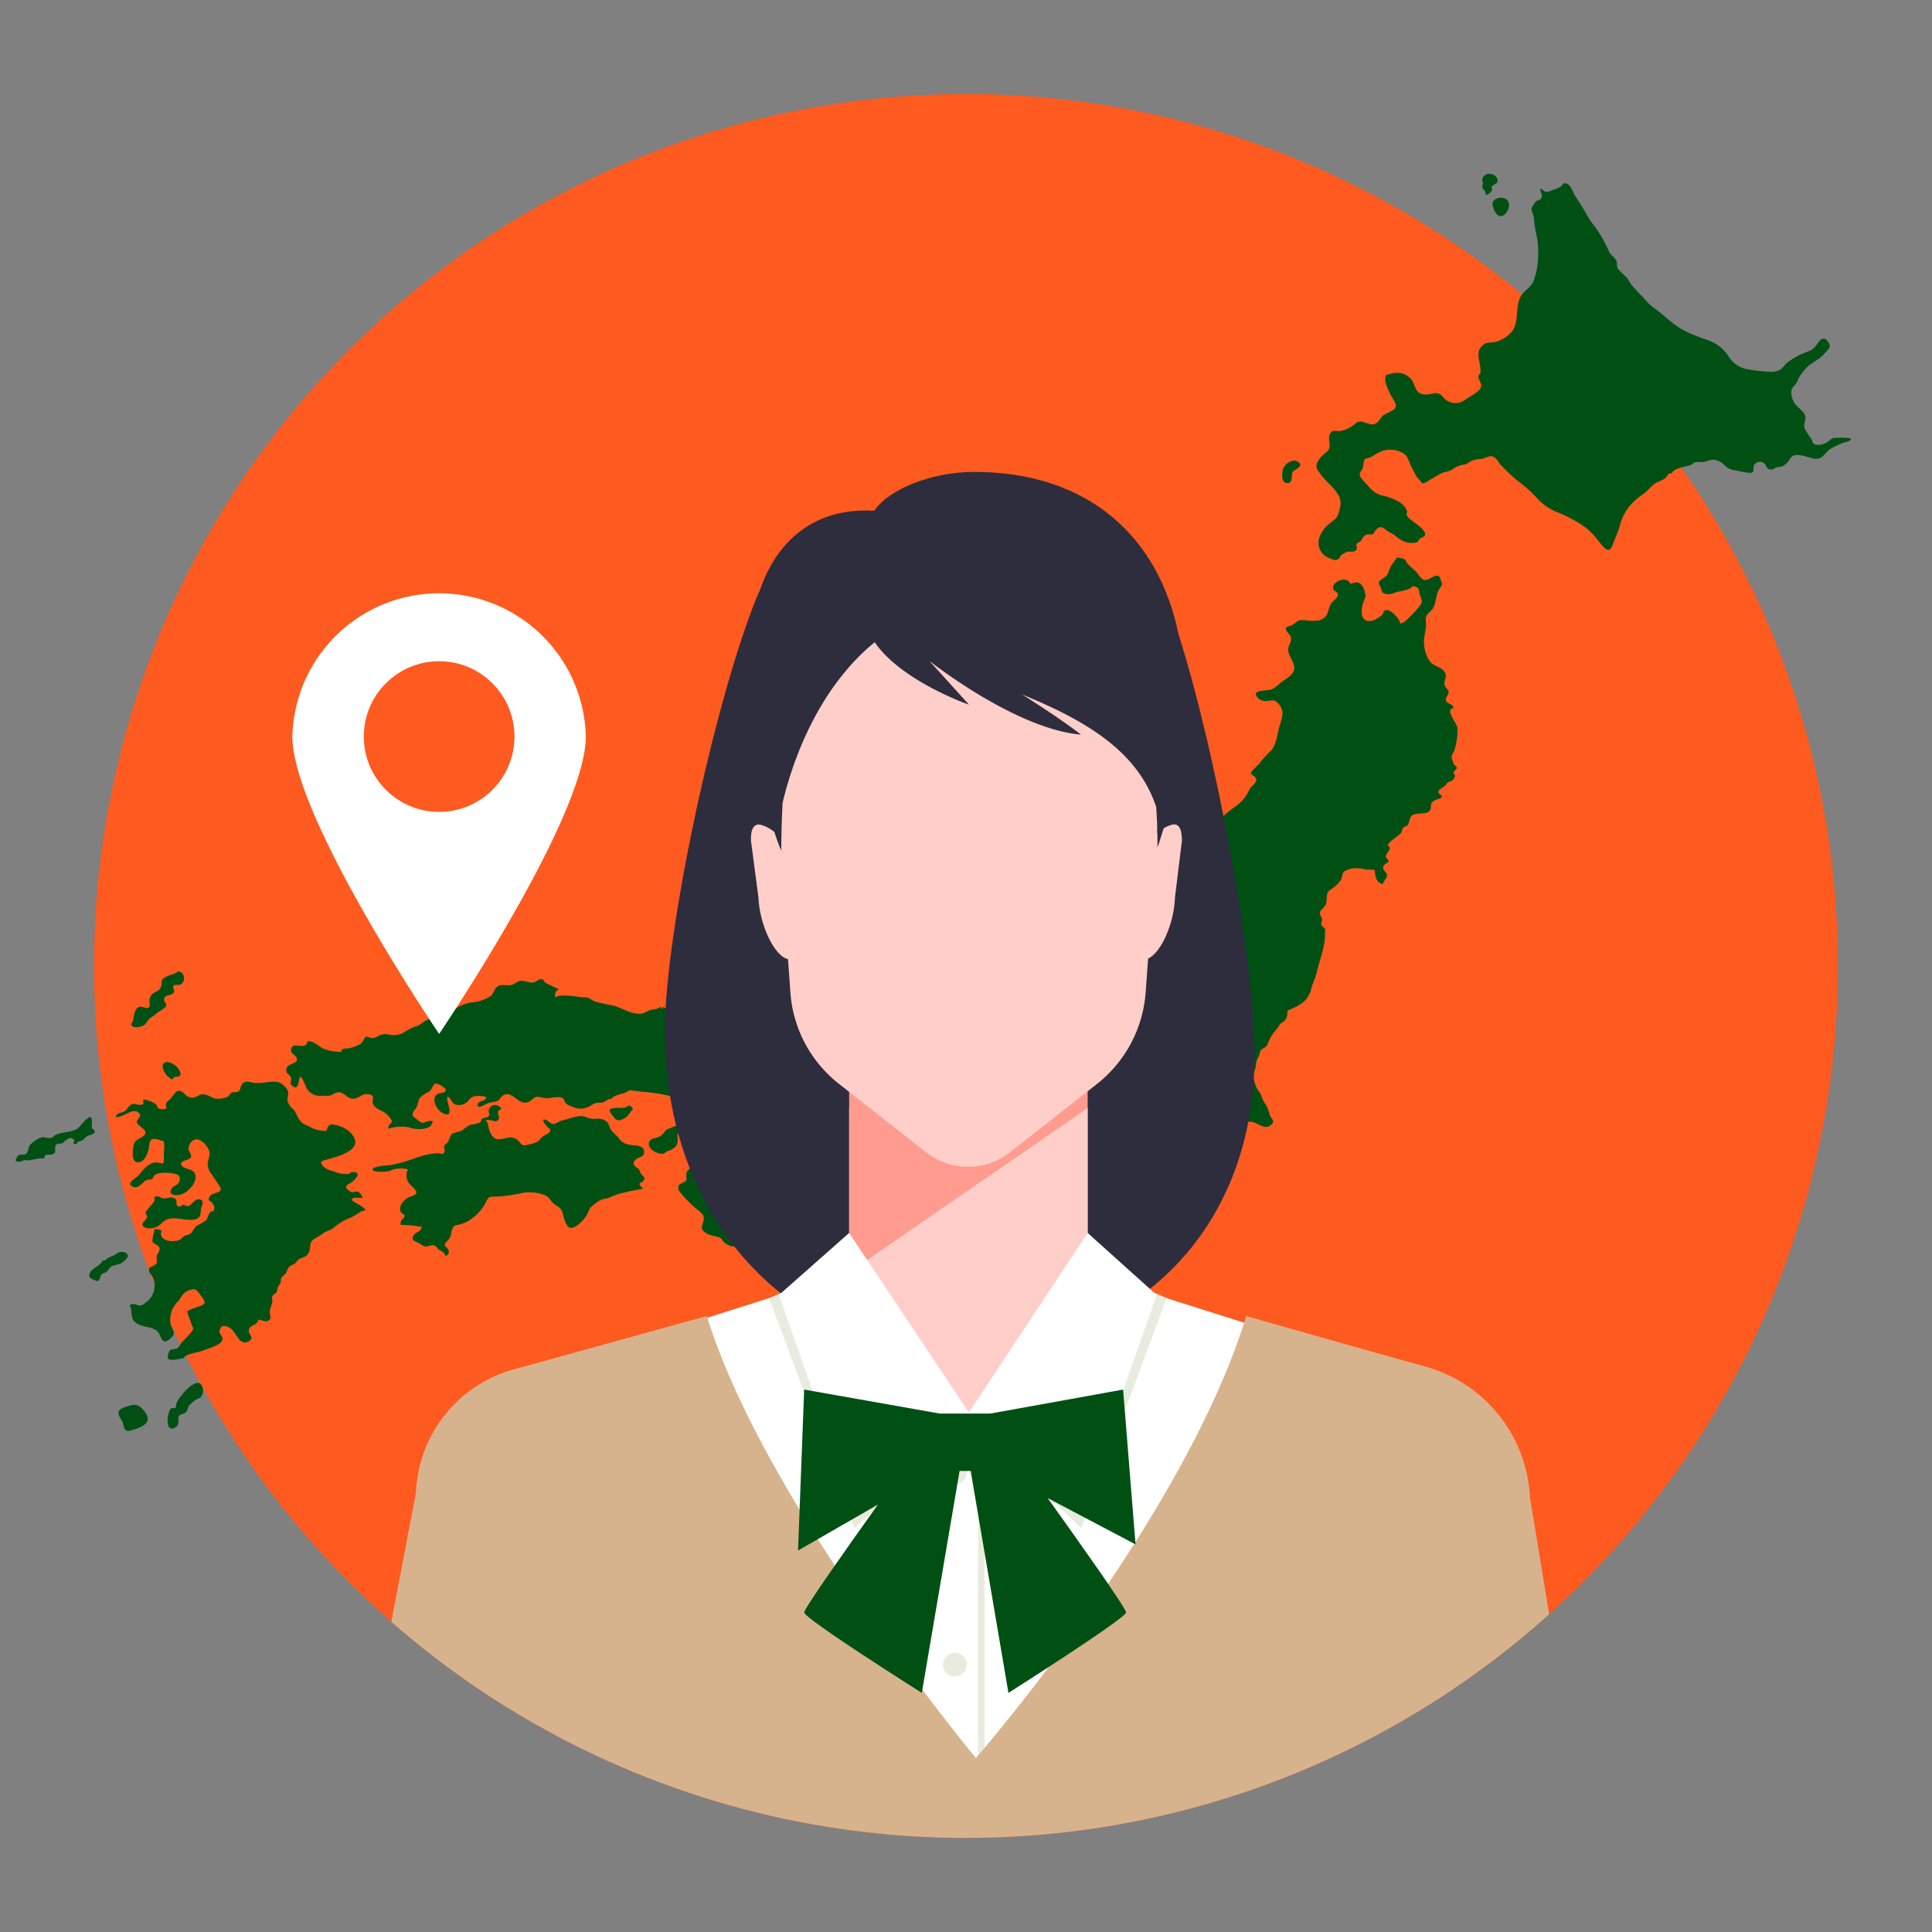 <svg xmlns="http://www.w3.org/2000/svg" xmlns:xlink="http://www.w3.org/1999/xlink" viewBox="0 0 232.87 232.87"><rect x="0" y="0" width="232.87" height="232.87" fill="#808080" stroke="none"/><defs><style>.cls-1{fill:none;}.cls-2{fill:#ff5a1f;}.cls-3{fill:#005014;}.cls-4{fill:#fff;}.cls-5{clip-path:url(#clip-path);}.cls-6{fill:#2d2d3d;}.cls-7{fill:#ffcec8;}.cls-8{fill:#ff9b8f;}.cls-9{fill:#965947;}.cls-10{fill:#e9ebde;}.cls-11{fill:#d7b38d;}</style><clipPath id="clip-path"><circle class="cls-1" cx="116.43" cy="116.43" r="105.1"/></clipPath></defs><g id="レイヤー_1" data-name="レイヤー 1"><circle class="cls-2" cx="116.43" cy="116.43" r="105.1"/><path class="cls-3" d="M157.46,120.41a3.33,3.33,0,0,0,.64-1.46c.22-.57.44-1.14.6-1.72.35-1.58,1.06-3.13,1-4.75,0-.18.09-.34,0-.51s-.38-.31-.45-.56.15-.39.13-.57-.19-.37-.24-.54c-.16-.52.13-.57.48-1s.25-.63.29-1.07c.06-.65.07-.75.68-1.14a4.08,4.08,0,0,0,1-1c.25-.36.1-.8.47-1.08a2.89,2.89,0,0,1,1.7-.35c.35,0,.67.13,1,.17a3.72,3.72,0,0,1,.95.05,3.05,3.05,0,0,0,.16.95c.14.47.36.51.77.78.12-.38.48-.72.54-1.06s-.34-.49-.42-.77c-.13-.47.21-.68.62-.89-.09-.53-.56-.44-.22-1,.16-.26.65-.7.11-1,.22-.62,1.28-1,1.64-1.58.11-.17.07-.37.22-.53s.41-.19.55-.34.21-.88.5-1.13c.55-.47,1.85,0,2.21-.7.18-.36-.06-.66.33-1s1.08-.27,1.09-.68c-1-.61,0-.87.41-1.26.13-.11.13-.23.28-.35s.42-.14.59-.28.48-.62.09-.81c0-.39.44-.38.39-.75,0-.1-.29-.27-.35-.37s-.09-.35-.16-.49c-.29-.59.17-.79.3-1.39a7.59,7.59,0,0,0,.3-2.55c-.06-.46-1.5-2.19-.56-2.27.27-.46-.52-.53-.74-.82s0-.55.19-.93c.26-.6-.5-.67-.44-1.29,0-.41.24-.73.12-1.14-.25-.84-1.39-.83-1.89-1.52a4.2,4.2,0,0,1-.67-2.88c.05-.38.14-.8.2-1.19s-.06-.83,0-1.22.54-.68.78-1c.5-.72.38-1.7.84-2.44.28-.45.42-.44.2-1s-.24-.73-.86-.5c-.31.11-.8.54-1.19.42s-.79-.82-1-1.05a9.54,9.54,0,0,1-1-.93c-.15-.18-.17-.41-.41-.54s-.57-.11-.79-.21c-.24.28-.47.62-.7.92a4.86,4.86,0,0,0-.43,1c-.23.47-.52.5-.9.83s-.21.45,0,.86,0,.62.55.79a1.77,1.77,0,0,0,1.2-.15c.58-.2,1.76-.25,2.11-.77.93.12.68.42.86,1s.44.83,0,1.37a10.73,10.73,0,0,1-1,1.13c-.42.39-.79.94-1.37,1,0-.5-1.25-1.92-1.85-1.57-.19.1-.18.38-.29.51a2.47,2.47,0,0,1-.61.43,1.59,1.59,0,0,1-1.31.29c-.83-.35-.58-1.64-.36-2.24s.33-.66.19-1.1a2.06,2.06,0,0,0-.55-1.1c-.47-.35-.77-.08-1.24,0-.29-1-2.12-.33-2.07.49,0,.48.81.44.56,1-.15.36-.6.56-.8.9-.45.8-.25,1.66-1.39,2a5.18,5.18,0,0,1-1.72,0c-.88-.08-.87.09-1.46.52-.41.3-1.1.16-.81.71s.6.52.56,1.08c0,.41-.38.85-.35,1.26.09,1.12,1.46,2,.24,3.13-.32.28-.76.55-1.11.8a5.25,5.25,0,0,1-1.09.83c-.6.22-2.77,0-1.6,1.11a1.42,1.42,0,0,0,1.22.26c.62-.06.7-.13,1.14.32.89.92.43,1.76.13,2.87-.24.87-.34,2.13-1,2.83A13.33,13.33,0,0,0,151.82,92c-.27.35-1,.87-1.06,1.25.35.34.87.47.59,1-.17.32-.57.56-.75.92a4.93,4.93,0,0,1-1.64,2,18.22,18.22,0,0,0-2,1.64,3.24,3.24,0,0,0-1.05,2.23,3.5,3.5,0,0,1-.28,1.31c-.28.49-.8.88-1.06,1.39-.71,1.39-2,2.48-2.64,3.84a3.86,3.86,0,0,1-1.62,1.49c-1.45.93-3.42,2.39-3.92,3.89a9.56,9.56,0,0,0-.17,1.77,10.07,10.07,0,0,0,0,2.74,12.42,12.42,0,0,0,.19,2.23c.26.79,1,1,1.8,1.4a55.42,55.42,0,0,0,5.19,2.38,6.21,6.21,0,0,0,2.21.43c.84,0,1.66.11,2.54.1a10,10,0,0,0,3-.19,5.88,5.88,0,0,0,1.08-.66c.64-.38,1.45-.61,2.11-.92C155.4,121.64,156.7,121.33,157.46,120.41Z"/><path class="cls-3" d="M126.46,120.09a4.53,4.53,0,0,0-.93,2.28c-.06.31-.25.6-.3.89s.19.69.26,1.06-.1.83,0,1.27a4.51,4.51,0,0,1,.15,1.71,3,3,0,0,0,.87,2.6c.71.62,1.44,1.19,2.1,1.86.48.5,1.61,1.27,1.33,2-.13.34-.61.57-.78.92a2.89,2.89,0,0,0-.21,1c-.07,1,.52,3.16,2.11,3,.57-.08.55-.24.78-.66.55-1,2-1,3.07-1a3.39,3.39,0,0,1,1.64.7,2.38,2.38,0,0,1,.63.81c.07.17.27,1,.43,1.11.53.27.5-.3.77-.6.42-.42.65-.17.38-.74s-1.16-1.32-.33-1.92a6.62,6.62,0,0,1,.95-.57,1.07,1.07,0,0,1,.5-.25c.19-.06.44.15.71.05.74-.25,1.16-1.34,2.15-1.39a1.31,1.31,0,0,1,1.08,1.82c-.43.68-1.63.84-2.42,1.08a6,6,0,0,0-1.25.55c-.55.45-.19.48-.09,1a3.45,3.45,0,0,1-.41,1.71c-.21.57-.87,1.2-.86,1.82.08,1.3,1,.84,1.72.16.1-.13.08-.29.3-.4s.43,0,.57-.08c.41-.17.57-.55,1-.72a7,7,0,0,1,2.53-.12c.86,0,1-.35,1.17-.94a11.32,11.32,0,0,1,1-1.74c.28-.56.31-.91.79-1.32s1.28-.91,1.89-1.34c.39-.33.46-.57,1.1-.48.81.1,1.59,1.1,2.41.3.45-.43,0-.58-.21-1.07a5.43,5.43,0,0,0-.47-1.29A3.4,3.4,0,0,1,152,132c-.11-.36-.46-.64-.58-1a6.09,6.09,0,0,1-.39-1.26c0-.41.31-.85.35-1.27a2.1,2.1,0,0,1,.32-1.11c.12-.22.12-.49.24-.72s.42-.28.65-.49.18-.37.33-.63a5.35,5.35,0,0,1,1-1.53c.18-.18.2-.34.35-.53s.41-.27.59-.45a1.57,1.57,0,0,0-.56-2.37c-1.33-.77-1.31.56-2,1-1.2.73-1.46-.94-1.81-1.42-.12-.17-.37-.32-.47-.51s0-.38,0-.61a1.76,1.76,0,0,0-.64-1c-.43-.36-.92-.33-1.43-.56s-.82-.69-1.4-.87a4.11,4.11,0,0,0-3,.53,7.74,7.74,0,0,1-2.62.84c-.95.15-1.71.17-2.3-.54a9.58,9.58,0,0,0-1-1.09,4.2,4.2,0,0,0-2-.69,4.46,4.46,0,0,0-2.86.66,13.74,13.74,0,0,0-3.62,1.79A28.77,28.77,0,0,0,126.46,120.09Z"/><path class="cls-3" d="M104.76,134c.45-.11.55-.45,1.08-.18a2.05,2.05,0,0,1,.47.51c0,.36-.1.13-.33.34s-.7.31-.91.62-.29.4-.28.61c0,.46.45.56.47.92.11.74-1.69.87-.43,1.6s.59-1,1.74-.8c.46.09.63.59,1.13.75a5.2,5.2,0,0,0,.88.14c.5,0,.57-.29,1.11-.07s.89.54.48.92-1,0-1.34,0-.76.1-1.24.09c-.79,0-2.15.73-.84,1.06a2.32,2.32,0,0,0,.94-.11c.19,0,.59.08.78.06s.38-.27.63-.32.75.16,1.12.13a3.38,3.38,0,0,0,.7-.1c.19,0,.35.07.48.05.5-.05.65-.38,1.25-.15s.64,1.3,1.5,1.2c.24,0,.29-.18.54-.2.52,0,1,.34,1.54.38.74.07.86-.12,1.38.34a1.93,1.93,0,0,0,1.09.65,2,2,0,0,0,1.27-.4c.22-.18.18-.38.35-.57s.46-.21.6-.31a2.51,2.51,0,0,0,1.15-2.1,4,4,0,0,0,1.6-.17c1-.16.4-.5.92-1a3.52,3.52,0,0,1,1.42-.38,2.49,2.49,0,0,1,1.37.15c.29.19.24.51.48.69s.47.09.68.35c.39.44.16.69-.22.86s-.69.22-.92.73a3.94,3.94,0,0,1-.59,1c-.17.18-.23.16-.35.4s-.08.43-.19.63c-.27.49-.45.44-.06.95s1.29,1.71,1.91.78c.1-.15.16-.43.29-.55s.42-.15.62-.29.6-.81.93-1,.87-.19,1.25-.5.64-.63.53-1.06-.52-.65-1-.88c-.77-.38-.45-.34.11-.59,1.39-.62-.32-1.19-.35-1.87,0-.48.35-.78.27-1.22s-.65-.76-.31-1.09a10.08,10.08,0,0,1,1.18-.46,9.3,9.3,0,0,0,1.26-.41.94.94,0,0,0,.14-1.67c-.39-.25-1-.32-1.19-.72s0-1.12-.34-1.7a2.47,2.47,0,0,0-1.77-1.06,2.13,2.13,0,0,0,0-1.12c-.23-.37-.76-.49-.83-1,0-.19.12-.37.11-.56s-.26-.24-.31-.52a3.22,3.22,0,0,1,.27-1.13c.16-.42.83-.54.82-1a4.15,4.15,0,0,0-.52-1c-.31-.26-1-.25-1.3-.5a.88.88,0,0,1-.47-1c.09-.48.13-.71.6-.89.22-.09.49-.07.69-.21s.14-.26.31-.5c.68-1,1.81-.45,2.92-.77.78-.23,2.43-.43,2.86-1,.32-.4.35-.68.82-1s.94-.61,1.33-.44.31.61.44.82c.28.43,1.1.77,1.39.25s-.16-1.08,0-1.55a1,1,0,0,0-.16-1.21c-.12-.17-.37-.28-.35-.49.06-.61,1.15-.27,1.37-.78.14-.32,0-.32-.23-.54s-.75-.75,0-.94c.48-.13,1,.17,1.45.19.81,0,.82-.43,1.4-.63.26-.08.49.09.76-.09a1,1,0,0,0,.33-.54c.18-.46.19-.66.67-1a3.08,3.08,0,0,0,.6-.37c.16-.16.16-.43.3-.6s.82-.48.77-.87-.49-.51-.47-1,.27-.58.53-.86a3.28,3.28,0,0,0,.61-1c.18-.45.3-.65.75-.77.7-.19,3-.39,2-1.43-.42-.43-1.17-.57-1.5-1s.09-1.18-.31-1.69c-.28-.35-.8-.63-1.07-1-.62.49-.72,1.59-1.17,2.23s-.9,1.35-1.37,2a7.55,7.55,0,0,1-1.85,1.72,2.21,2.21,0,0,1-1.48.45c-.73,0-1.19-.06-1.69.34-.2.16-.33.47-.52.62s-.52.18-1,.2c-1.08,0-1.1.6-1.56,1.31-.61.92-1.74,1.31-2.5,2.09-.25.25-.32.61-.62.81s-.56.1-.77.23-.25.4-.47.56-.42.11-.65.18c-.41.11-.79.28-1.21.4s-.88.47-1.37.59a9.45,9.45,0,0,1-2-.08c-.62,0-.69.31-1.18.52s-1.27,0-1.84.26a7.58,7.58,0,0,1-1.84.35,3.43,3.43,0,0,1-1.43,0,3.4,3.4,0,0,0-1.47-.15c-.09,0-.23.65-.29.75a1.58,1.58,0,0,1-.71.58,5.92,5.92,0,0,1-1.48.52c-1.5.13-3.43-2.32-2.25-3.28.51-.42,1.25-.91.08-1.21-.35-.09-.94,0-1.06-.29s.21-.71.22-.86c0-.45.11-1.37,1-1.05-.24.47.14.76.72.75s.38-.32.75-.55c.11-.07.42,0,.56-.1s.25-.2.38-.28a2.38,2.38,0,0,1,.89-.33c.17-.49.2-.76.73-.86.38-.07,1.28,0,1-.66s-2.47-.26-3-.15-1.13,0-1.7.11l-1.36.27a3.69,3.69,0,0,0-2.06,1.66c-.36.46-.34.48-.12,1a2,2,0,0,1,0,1.2c0,.47.35.7.37,1.1s-.4.66-.6.9a6.71,6.71,0,0,1-1.64,1.77c-.47.29-1,.49-1.55.76a11.94,11.94,0,0,0-1.23,1c-1,.71-2.21,1.22-3.1,2-.46.4-.9,0-1.48.23s-.15.43-.37.9-.68.54-1.09.71c-.64.26-1.46,1.32-1,1.92.17.21.47.24.55.49s-.11.44-.13.64c0,.36.18.73.12,1.1a1.24,1.24,0,0,1-.42.83c-.35-.28-.41-1-1-.72s-.37.69-1,.73-.82-.07-1.35.28a4.49,4.49,0,0,1-1.4.51c-.29.09-.27.2-.6.21a2.14,2.14,0,0,1-.94-.31c-.19-.13-.1-.25-.33-.38a2.54,2.54,0,0,0-.81-.16,1.94,1.94,0,0,0-1.34.87c-.25.68.38,1.58.92,2.07,1.35,1.26,3.7,1.63,5.37,2.49a33.38,33.38,0,0,0,3.33,1.67,11,11,0,0,0,2.09.39,2.22,2.22,0,0,1,1.11.45A1.92,1.92,0,0,0,104.76,134Z"/><path class="cls-3" d="M81,132.16c.81.38.6,1.16,1.38,1.43.33.12.7-.11.9.24s-.2,1-.37,1.15a21.54,21.54,0,0,1-2.37,1.09c-.48.2-.44.52-.89.83s-.91.22-1.24.51c-.67.68.37,1.57,1.26,1.65.47.05.39-.12.75-.3a2.33,2.33,0,0,0,1-.55c.63-.74-.22-1.44.74-2.05.25-.16.62-.23.84-.39s.1-.25.22-.36.45-.2.77-.35c.13-.06.26-.25.45-.32.36-.13.87,0,1.25-.05.54-.14.48-.24.41-.66.84.05,1.68.89,1.52,1.55a2.65,2.65,0,0,1-.36,1.09c-.1.11-.4.17-.53.31s-.12.39-.44.56-.52,0-.69.13-.16.38-.41.51a5.69,5.69,0,0,1-1.34.29c-.4.06-1,.07-.95.57,0,.35.69.74.71,1.19s-.68.6-.86,1.13c-.09.27,0,.53,0,.77-.11.39-.18.23-.47.43s-.45.12-.51.49a.75.75,0,0,0,.2.64A13.88,13.88,0,0,0,84.31,146c.47.41.6.62.48,1.16s-.36.83,0,1.24a2.83,2.83,0,0,0,1.41.61c.7.17.64.18,1,.63.21.25.89.68,1.25.58,0,0,.41-.4.5-.45s.41-.28.6-.39a2,2,0,0,0,.85-.85A13.23,13.23,0,0,1,92,147.18c.13-.14.1-.29.29-.4s.39,0,.56,0c.33-.15.49-.48.8-.63.62-.32,1.35-.21,1.81-.72a1.2,1.2,0,0,0,.26-.87c0-.36.15-.36.37-.61a1,1,0,0,0,.35-.8c0-.25,0-.27.14-.46s.4-.12.48-.39c.52.29.46.82,1.22.87.53,0,.35-.14.62-.28a1.41,1.41,0,0,1,.6-.18l.7-.11a2.36,2.36,0,0,0,.71-.15c.26-.09.22-.26.59-.14s.28.38.41.5a1.73,1.73,0,0,0,1.35.39c.4,0,.29.1.6-.12a1.76,1.76,0,0,0,.37-.49c.22-.4.45-.7.17-1.1s-.7-.5-1-.79a6.22,6.22,0,0,0-.92-.85c-.4-.23-.89-.18-1.17-.6a7.11,7.11,0,0,1-.53-1,1.29,1.29,0,0,1,0-1c.18-.27.75-.5,1-.69s.54-.55.9-.84.38-.65.66-.86.72-.14,1-.3.45-.5.66-.82a6.78,6.78,0,0,1-1.56-1.17c-.3-.38-.29-1.41-1-1.43a.58.58,0,0,1-1,.22c-.12-.2.11-.39.09-.58s-.34-.32-.21-.61.8-.44,1-.78a1.57,1.57,0,0,0,0-1.13,4.6,4.6,0,0,0-.71-1c-.3-.39-.18-.64-.32-1s-.66-.78-1.08-.54-.17.73-.7,1a4.13,4.13,0,0,1-.63.13c-.39.11-.27.19-.56.35-.57.31-.84,0-1.43,0s-.67.5-1.09.68-.79.16-1.2.29c-.81.27-.67.06-1.4-.35-.48-.27-.8-.27-1.21-.66s-.65-.51-.54-1,.6-.71.59-1a1.68,1.68,0,0,1,.06-.24c-.31-.08-1.32-.42-1.59-.18s.45.66-.23.86c-.94.29-2-1.06-1.12-1.53.4-.23,1-.23,1.23-.65s0-.7-.34-1-.48-.47-1.07-.29l-1.43.41a4.37,4.37,0,0,1-1,.16c-.3,0-.58.14-.83.13a2,2,0,0,1-.72-.3,4.77,4.77,0,0,0-1.27-.44,10.6,10.6,0,0,0-2-.2,13.75,13.75,0,0,1-1.88-.51c-.14.48-.32.57-.69.91a4,4,0,0,0-1,1.8,3.23,3.23,0,0,1-.56,1.13c-.32.45-.36,1.2-.78,1.56s-1.45.4-1.76,1.11a4.69,4.69,0,0,0-.2,2.69c.21.93,1.44.81,2.35,1A20.41,20.41,0,0,1,81,132.16Z"/><path class="cls-3" d="M17.19,169.86c-.69-.79-1.27-.53-2.18-.23-1.18.38-.67,1-.25,1.76.12.23.13.64.22.77.25.41.5.36,1,.2a5.28,5.28,0,0,0,1.24-.5C18.19,171.3,17.8,170.5,17.19,169.86Z"/><path class="cls-3" d="M24.34,167.07c-.61-1.41-3,1.55-3.08,2.12s0,.53-.62.54c-.51.41-.8,3.06.45,2.34.72-.41.22-1,.51-1.43.11-.18.61-.22.77-.39.33-.29.19-.48.4-.79a3.53,3.53,0,0,1,1.37-1A1.18,1.18,0,0,0,24.34,167.07Z"/><path class="cls-3" d="M17.67,156.92c-.3.2-.35.39-.85.44-.24,0-.61-.23-.81-.17-.64.12-.29.19-.21.57a5.61,5.61,0,0,0,.14,1.05c.17.71,1,.93,1.64,1.12a3,3,0,0,1,1.28.43c.61.44.53,1.86,1.53,1.1s.41-1.05.19-1.81a3,3,0,0,1,.88-2.79c.28-.31.44-.72.75-1a1.88,1.88,0,0,1,1.24-.46c.38.11.73.76.92,1,.36.5.48.74-.2,1-.39.14-.76.26-1.08.39-.54.23-.59.2-.38.79.14.38.28.73.41,1.11s.28.38,0,.78a5.42,5.42,0,0,1-.55.65c-.19.21-.44.44-.64.65s-.31.55-.5.71-.78.09-1,.33a2.49,2.49,0,0,0-.23.88c.19.45,1.53.07,2,0,0-.34.69-.46,1-.56.48-.16.95-.2,1.42-.4s2.35-.69,2.2-1.43c-.08-.43-.49-.5-.32-1.05s.63-.52,1.21-.2,1,1.69,1.77,1.77c.31,0,.79-.25.82-.55s-.34-.51-.31-.89.22-.48.55-.66.47-.19.62-.67c.48.08.88.35,1.24.1s.15-.59.12-.84c-.06-.55.28-1,.32-1.51,0-.22-.15-.34,0-.58s.36-.3.48-.47.08-.41.16-.58.26-.37.33-.55,0-.41.1-.6.31-.28.47-.47c.32-.37.2-.68.65-1a4,4,0,0,0,.51-.25c.17-.13.25-.33.4-.45.34-.27.84-.29,1.11-.61.63-.73-.05-1.53,1-2a8.46,8.46,0,0,0,1-.66c.44-.27.79-.26,1.19-.62a7,7,0,0,1,2.12-1.23,13.53,13.53,0,0,0,1.17-.72c.2-.11.5,0,.48-.28a5,5,0,0,0-.59-.44c-.2-.17-1-.48-1-.66-.12-.44,1.1-.15,1.32-.29-.25-.3-.27-.66-.78-.73-.16,0-.3.13-.57.07s-.69-.4-.67-.64.63-.46.86-.69,1.05-1.07,0-1.08c-.42,0-.25.14-.61.23a3.58,3.58,0,0,1-1.79-.34,2.27,2.27,0,0,1-1.25-.61c-.45-.53-.16-.61.39-.76,1.31-.37,4.48-1.13,3.2-2.95a3.15,3.15,0,0,0-1.7-1.14c-1-.27-1.23-.27-1.46.61a4.34,4.34,0,0,1-1.79-.36,4.27,4.27,0,0,0-.77-.39,1.37,1.37,0,0,1-.66-.55c-.38-.42-.4-.9-.81-1.31a2.11,2.11,0,0,1-.65-.93c-.12-.46.18-.9,0-1.34a2.46,2.46,0,0,0-.91-.9c-.71-.39-2.07.1-2.92,0-.55,0-1.19-.37-1.6.06s-.12.78-.59,1c-.2.1-.53,0-.74.11s-.24.33-.43.47a3.06,3.06,0,0,1-1.41.26c-.54-.05-.82-.39-1.33-.49-.67-.14-.69.12-1.24.31a1.15,1.15,0,0,1-1.24-.38c-.88-.91-1.16-.07-1.75.6-.16.18-.43.32-.51.56s.12.36,0,.61a1.71,1.71,0,0,1-.84,0c-.27-.14-.15-.33-.38-.54a3.3,3.3,0,0,0-1.49-.57c-.17.41.28.59-.36.63s-.79-.35-1.3.11c-.32.29-.35.55-.75.74s-.9.13-.91.62c.73.17,2-1.18,2.75-.5.47.44-.25.74-.24,1.1s.84.74,1,1.13-.13.55-.58.8-.75.45-.83,1-.31,2.24.81,1.9c.59-.19.84-.95,1-1.45.12-.32.05-.73.21-1.05.28-.55,1-.17,1.64,0a4.54,4.54,0,0,1,0,1.38,4.79,4.79,0,0,1-.05,1.32c-.81-.13-1-.31-1.68.11a3.37,3.37,0,0,0-.95.88,4.2,4.2,0,0,1-.92.87c-.32.25-.71.65-.18.9s.88-.11,1.2-.39.24-.27.48-.38.5,0,.7-.17.15-.34.34-.47a1.68,1.68,0,0,1,.58-.21,4.82,4.82,0,0,1,1.69.06c.68.13.84.38.67.92s-.77.51-1,1,.13.68.73.67a2,2,0,0,0,1.32-.59c.57-.48,1.24-1.4.71-2.16-.3-.43-1.08-.38-1.39-.7-.65-.68.64-.7.93-1s0-.44,0-.62c-.11-.35-.26-.26-.17-.69a1.09,1.09,0,0,1,.78-.94c.78-.21,1.8,1.13,1.74,1.72s-.24.85-.24,1.28a2.13,2.13,0,0,0,.52,1.24l.77,1.15c.35.53.5.75-.17,1s-.92.25-1,.9c.53.37.86.78.58,1.36-.63-.1-.59.79-.9,1.09a9.42,9.42,0,0,1-1.12.66c-.36.28-.45.78-.85,1-.21.12-.48.13-.69.26s-.26.31-.49.41c-.88.42-2.67.13-2.2-1.07a1.38,1.38,0,0,0-.66-.2c-.41.08-.17.14-.24.36a3.51,3.51,0,0,0-.21,1.09c.11.37.79.46.86.85s-.33.71-.35,1,.17.73-.18,1-.86.2-.73.76c.08.31.45.58.52.94A2.44,2.44,0,0,1,17.67,156.92Z"/><path class="cls-3" d="M14,151.16c-.29.19-.69.3-1,.48s-.25.35-.64.27c-.18.63-1.07.83-1.43,1.37s-.15.79.4,1c.86.39.55-.24.91-.68.24-.21.47-.16.64-.33s.32-.49.53-.6c.44-.27,1-.19,1.43-.57s.89-.79.25-1.13A1,1,0,0,0,14,151.16Z"/><path class="cls-3" d="M17.75,146.58c0-.06-.2-.22-.19-.41s.21-.35.31-.49c.28-.38.64-.65.75-1s-.27-.37.21-.47c.32-.07.52.17.79.22.54.1.89-.25,1.4,0s0,.85.52,1c.28.06.3-.19.5-.2s.53.19.73.14.72-.86,1.2-.82c.69.06.42.67.31.94s-.06.9-.19,1.09c-.4.63-1.49.45-2.17.36-1.14-.15-1.66-.2-2.42.47a2,2,0,0,1-1.92.59C16.57,147.55,17.73,147.12,17.75,146.58Z"/><path class="cls-3" d="M4.93,137.11a3.9,3.9,0,0,0-1.28.86c-.31.29-.16.89-.54,1.12s-.74-.16-1.09.43c-.23.41-.2.52.41.5.18,0,.36-.18.54-.19s.46.09.66,0l1-.19c.2-.06.36,0,.56,0s.16-.38.36-.44.72.05,1-.2-.15-.8.36-1.11c.08-.08.37,0,.57-.08a1.62,1.62,0,0,0,.39-.33c.51-.3.68-.47,1.06-.08.15.14-.28.35.05.48s.31-.25.44-.27c.71-.16.55-.24,1-.6.31-.25.9-.17,1-.62,0-.26-.29-.27-.33-.38a2.43,2.43,0,0,1,0-.66c0-1.13-.41-.71-1-.12-.42.43-.58.8-1.14,1s-1.41.27-2.08.48c-.32.09-.4.38-.79.45S5.32,137,4.93,137.11Z"/><path class="cls-3" d="M21.74,129.26A2,2,0,0,0,20.13,128c-1,.13-.32,1.33,0,1.65.11.07.44.4.5.41.4.09.1-.13.37-.23C21.5,129.72,21.83,129.84,21.74,129.26Z"/><path class="cls-3" d="M17.9,121.46c-.4.2-.85-.37-1.3,0s-.46,1.14-.55,1.49-.44.56,0,.8a1.24,1.24,0,0,0,.83,0c.72-.16.67-.42,1-.81s.6-.44.85-.69,1-.61,1.21-.87c.31-.45-.22-.51-.15-1s.77-.35,1.1-.69-.24-.67.07-.91.68.2,1.08-.38a.94.94,0,0,0,0-1c-.46-.56-.68-.2-1.11,0a4.13,4.13,0,0,0-1.09.43c-.51.3-.27.56-.4,1-.26.92-1.19.57-1.4,1.55C17.93,120.69,18.19,121.31,17.9,121.46Z"/><path class="cls-3" d="M47.25,140.4a18.48,18.48,0,0,0,2.85-.83,10.25,10.25,0,0,1,2.59-.58c.56,0,.69.36.92-.26,0-.15-.13-.39-.08-.58s.25-.26.43-.47.28-.82.52-1,1-.25,1.36-.53.5-.46,1-.61a3.09,3.09,0,0,0,1-.24c.16-.12.16-.37.32-.49a2.57,2.57,0,0,1,.58-.14c.55-.44,0-.41.21-1a.76.76,0,0,1,1.08-.38c.85.44.08.37,0,.71s.3.68,0,1-.6,0-1.09,0c-.74,0-.21.11-.13.48a3.91,3.91,0,0,0,.31,1.09c.52,1,1,.78,2,.59a1.4,1.4,0,0,1,1.42.4c.36.41.37.61,1.12.4a3.57,3.57,0,0,0,1.17-.38c.35-.27.39-.51.82-.73s.67-.33.69-.77c-.31-.09-1-.93-.83-1.15.51,0,.75.5,1.12.54s.77-.36,1.16-.43c.72-.12,1.88-.71,2.68-.45a2.87,2.87,0,0,0,1.27.27,1.72,1.72,0,0,1,1.35.3c.34.3.35.72.57,1.05s.65.62.91.95a1.77,1.77,0,0,0,.79.68,4.09,4.09,0,0,0,1.28.22c.55.09,1,.22,1,.78s-.36.52-.75.75-.66.48-.42.9c.11.19.42.29.55.47s.13.36.26.53c.33.45.62.43.2.9-.13.13-.37.13-.39.34s.37.36.37.58a23.69,23.69,0,0,0-2.71.55,9.73,9.73,0,0,0-1.34.5c-.49.19-.87.11-1.28.44a4.46,4.46,0,0,0-1,.82c-.22.37-.3.71-.55,1.06s-1.3,1.54-1.92,1.29-.74-1.71-1-2.13-.58-.47-.91-.75-.53-.75-1-1a5.08,5.08,0,0,0-3-.26,17.14,17.14,0,0,1-2.72.39c-.77.05-1.07-.15-1.38.51a5.53,5.53,0,0,1-2.24,2.45,4.39,4.39,0,0,1-1,.41c-.51.13-.63,0-.86.48-.15.3-.14.66-.27,1s-.41.47-.57.75c-.27.5.08.36.29.74a.56.56,0,0,1-.28.84,1.43,1.43,0,0,0-.51-.61c-.09-.07-.24-.1-.34-.17s-.14-.23-.24-.32c-.63-.53-1,.14-1.57-.13-.28-.12-.53-.35-.84-.48s-.53-.14-.46-.56c.1-.6,1-.61,1.07-1.25a15.61,15.61,0,0,0-2.54-.25,1.19,1.19,0,0,1,.07-.49c.07-.17.27-.24.32-.35.28-.56-.19-.3-.4-.78-.29-.7.52-1.56,1.17-1.77,1.19-.37.74-.73.08-1.38a1.52,1.52,0,0,1-.35-1.9,3,3,0,0,0-2.16.15c-.45.21-2.58.22-2-.32C45.65,140.48,46.75,140.49,47.25,140.4Z"/><path class="cls-3" d="M35.09,126.51c-.06.45.34.54.61.9.53.94-1.32.59-1.19,1.7,0,.31.48.46.57.79s-.24.67.11.94c.88.81.78-.85,1-1.11.49.46.57,1.25,1,1.76a1.91,1.91,0,0,0,1.73.58,3.51,3.51,0,0,0,.79,0c.39-.07.58-.34,1-.41.81-.08,1.06.79,1.86.76s1-.65,1.85-.53c1,.16.23.72.61,1.31s1.16.66,1.59,1.11c.15.13.61.64.62.85s-.55.45-.42.89a5.12,5.12,0,0,1,2.4-.19,3.58,3.58,0,0,0,2.24.1c.49-.18.56-.39.71-.82-.52-.16-1,.25-1.38.17-.06,0-1-.72-1-.78-.24-.39.26-.76.43-1.1s.16-.78.4-1.1a3.33,3.33,0,0,1,1.07-.73c.38-.21.43-.83.79-1a2.1,2.1,0,0,1,1.24.68c.12.54-.74.4-1,.6-.81.54-.1,1.91.62,2.27,1.65.82.34-1.51.59-1.95.38,0,.48.69.85.88a1.45,1.45,0,0,0,1.4-.16c.35-.25.43-.62.93-.76a3.14,3.14,0,0,1,1.49.06c0,.55-.82.4-1,.81-.25.81.92.06,1.09,0a3.63,3.63,0,0,1,1-.24c.66-.15.53-.54,1-.79,1-.52,1.63.9,2.56.9.65,0,.78-.37,1.21-.61s.82.07,1.37.08,1.55-.29,2,0c.22.14.19.44.36.61a2,2,0,0,0,.81.42,2.19,2.19,0,0,0,1.95,0c.27-.13.49-.31.77-.42s.75,0,1.09-.16.47-.43.87-.34c.17-.39,1-.57,1.42-.68s1-.6,1.42-.6a2.31,2.31,0,0,1-.4-1.16c0-.18-.13-.29-.1-.49s.26-.29.26-.51c0-.5-.51-.54.1-1a9.69,9.69,0,0,1,1.25-.62,2.45,2.45,0,0,0,.88-.73c.3-.42.27-.59.82-.79.3-.11.9-.17,1.08-.46s-.16-.72-.2-1c-.12-.93,0-2.28-.65-3.12-.17.35-.81.33-1.16.41s-.71.43-1.16.46c-1.13.08-2.28-.69-3.33-1a19.8,19.8,0,0,1-2.19-.47c-.57-.23-.6-.51-1.25-.51-.87,0-2.83-.49-3.53,0a.8.8,0,0,1,.45-1,5.11,5.11,0,0,1-.92-.4,6.73,6.73,0,0,1-.76-.38c-.09-.06-.21-.34-.26-.36-.52-.21-.73.31-1.2.36s-1.2-.32-1.64-.19-.63.52-1.3.52-1-.17-1.48.26c-.27.27-.33.68-.64,1a5,5,0,0,1-2.52.82,5.27,5.27,0,0,0-1.77.74,7.66,7.66,0,0,1-1.38.83c-.47.17-1,.21-1.45.35a3.08,3.08,0,0,0-1.12.49,2.42,2.42,0,0,1-1,.52,6.74,6.74,0,0,0-1.22.64,2.4,2.4,0,0,1-1.83.29,1.81,1.81,0,0,0-1.45.25,1.2,1.2,0,0,1-.56.18c-.21,0-.62-.22-.8-.16s-.36.73-.74.93a6.33,6.33,0,0,1-1.22.44c-.4.08-1-.08-1,.45a6.13,6.13,0,0,1-2.2-.41c-.54-.28-1.08-.88-1.81-.9a2.25,2.25,0,0,1-.27.49.94.94,0,0,1-.55.1C35.87,126.07,35.16,125.78,35.09,126.51Z"/><path class="cls-3" d="M75.31,133.51c-.76.11-2.51-.23-1.52.88.3.33.31.67.92.63A2,2,0,0,0,76,134c.17-.17.44-.27.1-.6S75.56,133.46,75.31,133.51Z"/><path class="cls-3" d="M132.45,104.75a2.23,2.23,0,0,0,1.19-.77c.34-.6.16-.58-.2-1.07s-.48-.67-.07-1.3c.29-.4,2-1.92.27-1.64-.65.12-.95.57-1.44.83s-1.43.38-1,1.08c-.64.12-.63.36-.79.85-.1.31-.2.32,0,.56s.42.09.47.46c.09.65-.61.47-1,.67-.26.12-.86.65-.85.92a7.27,7.27,0,0,0,1.77,0C131.59,105.42,131.76,105.11,132.45,104.75Z"/><path class="cls-3" d="M159,64.89a1.93,1.93,0,0,0,1.14,2.34c.47.19.83.42,1.23.12.1-.08.16-.31.28-.42a2.83,2.83,0,0,1,.67-.4c.45-.13.93.13,1.19-.32.09-.15-.06-.41,0-.61s.37-.23.53-.41.21-.66.79-.78c.15,0,.48,0,.59,0s.26-.37.4-.52c.42-.47.73-.44,1.18-.07s.81.47,1.18.74a3.29,3.29,0,0,0,1.19.76,2.54,2.54,0,0,0,1.39.05c.25-.12.2-.28.37-.44s.48-.16.6-.39c.3-.56-1.06-1.4-1.53-1.78a2.23,2.23,0,0,1-.59-.55c-.12-.24,0-.38,0-.59a2.69,2.69,0,0,0-.77-1,6.51,6.51,0,0,0-2.25-.89,3.11,3.11,0,0,1-1.55-1c-.31-.4-1.09-1.07-1.14-1.47s.22-.5.33-.76a3.1,3.1,0,0,0,.13-.78c.13-.61.33-.36.94-.64a8.22,8.22,0,0,1,1.09-.64,3.14,3.14,0,0,1,2.8.21c.56.4.69,1.2,1,1.76.19.32.34.64.5.95s.6.58.67.87c.38.11.84-.34,1.18-.5s.86-.56,1.35-.75.81-.11,1.3-.49A2.68,2.68,0,0,1,176.5,56c.44-.1.64-.37,1.05-.52s.89-.11,1.33-.25.8-.42,1.27-.08.54.75.85,1a25.59,25.59,0,0,0,2,1.87,13.83,13.83,0,0,1,2.06,1.81,7.3,7.3,0,0,0,2.37,1.8,17,17,0,0,1,3.32,1.69,8.31,8.31,0,0,1,1.87,1.82c.51.6,1.29,1.85,1.73.59.27-.77.65-1.5.88-2.33a6.09,6.09,0,0,1,1.13-2.33,7.31,7.31,0,0,1,1.7-1.52c.49-.33.81-.79,1.26-1.16s1.09-.45,1.47-.83.16-.5.73-.52c.12-.61,1.83-.81,2.3-1,.23-.12.28-.27.58-.34a3.45,3.45,0,0,1,.72,0c.47,0,.94-.3,1.43-.29a2,2,0,0,1,1.33.69,2.13,2.13,0,0,0,1.36.59,9.33,9.33,0,0,0,1.63.3c.7,0,.38-.35.52-.81a.78.78,0,0,1,1.2-.37c.39.24.22.82.95.77.3,0,.29-.17.54-.24a5.71,5.71,0,0,0,.77-.14,2.34,2.34,0,0,0,.93-.94c.53-.81,1.8-.22,2.75,0,1.27.26,1.35-.78,2.22-1.22a13.13,13.13,0,0,1,1.36-.66c.3-.11,1-.14,1-.52a5.35,5.35,0,0,0-1.55-.08c-.7-.06-.72.08-1.22.44a2.08,2.08,0,0,1-1.26.4c-.67-.05-.55-.32-.76-.73a11.5,11.5,0,0,1-.77-1.19c-.2-.46,0-.74.06-1.2.11-.94-1.05-1.3-1.42-2.1a2.55,2.55,0,0,1-.28-1.24c.06-.48.38-.62.61-1s.29-.69.54-1a11,11,0,0,1,.72-.87c.66-.66,1.55-.94,2.15-1.7.2-.25.61-.55.61-.89s-.41-.93-.78-.89-.75.69-.91.89a1.78,1.78,0,0,1-.91.66,8.93,8.93,0,0,0-2.55,1.37c-.31.28-.51.66-.91.88a2.36,2.36,0,0,1-1.28.19,18,18,0,0,1-2.89-.36,3.37,3.37,0,0,1-2-1.56,4.84,4.84,0,0,0-2.25-1.8c-.58-.22-1.23-.44-1.76-.65a13.69,13.69,0,0,1-1.3-.59c-1.47-.75-2.34-1.83-3.64-2.72a6.5,6.5,0,0,1-1-.93c-.57-.62-1.12-1.17-1.65-1.78-.31-.36-.42-.74-.74-1.07a11.81,11.81,0,0,1-.94-.93c-.26-.36,0-.68-.26-1.09s-.66-.61-.83-1a17.35,17.35,0,0,0-1.55-2.8,15.24,15.24,0,0,1-1-1.4,29.37,29.37,0,0,0-1.56-2.54c-.24-.38-.49-1.36-1.05-1.46s-.37.17-.66.38a3.13,3.13,0,0,1-.81.34,4,4,0,0,1-.81.29c-.43,0-.5-.32-.86-.38,0,.37.41.84.07,1.24-.12.13-.43.15-.57.27s-.2.3-.31.46a.78.78,0,0,0-.08,1,4.08,4.08,0,0,1,.19,1.16c.08.75.29,1.52.4,2.25a13.35,13.35,0,0,1-.08,3.22,10.38,10.38,0,0,1-.34,1.3c-.23.84-.95,1.19-1.47,1.85-1,1.33-.14,3.47-1.43,4.7a4.45,4.45,0,0,1-1.46.93c-.56.19-1.34.08-1.75.4-1.2.93-.23,2.25-.37,3.36,0,.21-.25.27-.26.51s.34.73.37,1.06c0,.69-1.33,1.29-1.91,1.69a1.91,1.91,0,0,1-2.42,0c-.43-.35-.43-.7-1.13-.76-.37,0-.78.16-1.21.16-1.54,0-1.17-1.36-1.94-2-.93-.84-1.77-.67-2.88-.35-.3.71.2,1.59.48,2.25s1.12,1.39.44,1.93a8.3,8.3,0,0,1-1.07.56c-.43.25-.55.63-.86.94-.81.8-1.79-.47-2.56.07a3.9,3.9,0,0,1-1.92,1c-.6.07-1-.24-1.26.35-.4.86.44,1.52-.5,2.25-.62.49-1.45,1.35-1,2.09a10,10,0,0,0,1.5,1.77c.68.74,1.34,1.42,1.27,2.35a5.8,5.8,0,0,1-.3,1.28c-.17.52-.74.79-1.14,1.16A3.47,3.47,0,0,0,159,64.89Z"/><path class="cls-3" d="M156.59,55.76c-.7-.69-1.78.22-1.94.76-.12.38-.3,1.66.48,1.7s.5-1,.65-1.3S157.12,56.28,156.59,55.76Z"/><path class="cls-3" d="M181.14,26c.65-.34,1.1-1.53.39-2a1.23,1.23,0,0,0-1.57.28C179.71,24.69,180.33,26.41,181.14,26Z"/><path class="cls-3" d="M179.81,21a.86.86,0,0,1,.7.75c0,.5-.47.38-.68.75-.09.16.06.32,0,.45a1.28,1.28,0,0,1-.77.57c0-.09,0-.31,0-.37s-.26-.3-.32-.42c-.14-.31,0-.41,0-.67a3,3,0,0,1-.07-.53A.89.89,0,0,1,179.81,21Z"/><path class="cls-4" d="M70.61,88.78c0,9.77-17.68,35.84-17.68,35.84S35.24,98.55,35.24,88.78a17.69,17.69,0,0,1,35.37,0Z"/><circle class="cls-2" cx="52.93" cy="88.78" r="9.08"/><g class="cls-5"><path class="cls-6" d="M142.05,76.45c-2.36-11.54-10.63-19.57-24.67-19.57-4.94,0-10.18,2-12,4.68-7-.41-11.7,3.39-13.84,9.72-.14.29-.28.58-.4.89-5,12.41-11,40.16-11,52.11,0,23,15.36,38.81,35,38.81S151.22,150,151.22,127C151.22,116.17,146.68,91,142.05,76.45Z"/><path class="cls-7" d="M95.69,115.76l-.44-.13c-1.64.08-3.67-3.85-3.83-7.43l-.9-6.84c-.06-1.24.27-2.23,1.25-1.92l.3.09a5,5,0,0,1,3.11,4.65Z"/><path class="cls-7" d="M137.42,115.79l.44-.15c1.64.07,3.64-3.88,3.76-7.46l.84-6.84c0-1.25-.29-2.23-1.27-1.91l-.3.09a5,5,0,0,0-3.06,4.68Z"/><polygon class="cls-8" points="131.1 120.43 102.35 120.43 102.35 153.41 131.1 153.36 131.1 120.43"/><polygon class="cls-8" points="102.35 133.56 115.67 144.22 102.35 153.36 102.35 133.56"/><path class="cls-7" d="M131.1,133.56v19.8s-17,1.87-28.75,0Z"/><path class="cls-7" d="M116.71,62.66c-13.22,0-23.93,10-23.93,22.3A21.68,21.68,0,0,0,93,88.2l2.27,31.44a15.39,15.39,0,0,0,5.85,11l10.49,8.24a7.94,7.94,0,0,0,5,1.74h.14a7.94,7.94,0,0,0,5-1.74l10.44-8.2a15.49,15.49,0,0,0,5.9-11.08l2.27-31.38a20.43,20.43,0,0,0,.26-3.24h0C140.65,72.64,129.93,62.66,116.71,62.66Z"/><path class="cls-6" d="M142.42,85.5a20.85,20.85,0,0,0-3.29-12.81c-4.06-7.19-11.83-11.42-22.29-11.42-9.5,0-16.89,3.67-21.24,9.78A20.7,20.7,0,0,0,91.11,85.5c.63,11.45,2.66,16.17,3.06,17,0-.55,0-2.77.16-5.74,1.06-4.48,4-13.54,11.1-19.35,3.23,4.71,11.37,7.53,11.37,7.53L112,79.64h0s10.32,8.21,18.3,8.91c-1.76-1.38-5-3.53-7.1-4.84,8.29,3.38,14,7.12,16.16,13.55.2,2.91.15,4.9.15,4.9a48.14,48.14,0,0,0,2.4-10.86q.19-1.42.3-2.79C142.29,87.55,142.36,86.55,142.42,85.5Z"/><path class="cls-9" d="M94.24,102.63a.67.67,0,0,1-.07-.14v.14Z"/><path class="cls-7" d="M74.41,162.27l28.14-8.91h14.09v.15l0-.15h14.09l28.14,8.91a11.23,11.23,0,0,1,7.72,12.36c-.88,5.93-2.1,14.19-3.46,23.44a85.25,85.25,0,0,1-93,.32c-1.37-9.38-2.61-17.77-3.5-23.76A11.22,11.22,0,0,1,74.41,162.27Z"/><path class="cls-4" d="M74.41,162.27l28.14-8.91,14.09,18.86,14.12-18.86,28.14,8.91a11.23,11.23,0,0,1,7.72,12.36c-.88,5.93-2.1,14.19-3.46,23.44a85.25,85.25,0,0,1-93,.32c-1.37-9.38-2.61-17.77-3.5-23.76A11.22,11.22,0,0,1,74.41,162.27Z"/><path class="cls-10" d="M116.52,200.64a1.43,1.43,0,1,0-1.43,1.43A1.43,1.43,0,0,0,116.52,200.64Z"/><path class="cls-10" d="M116.52,177.59a1.43,1.43,0,1,0-2.85,0,1.43,1.43,0,0,0,2.85,0Z"/><path class="cls-10" d="M130.32,184.19l10.3-27.73-4.2-1.81L122,170.55l-5.2-.21-5.46.21-14.44-15.9-4.19,1.81L103,184.19s11.45-10.76,13.38-10.76h.31a6.22,6.22,0,0,1,1.21.13l0,38.36.78,0,0-38.14C119.91,174.17,130.32,184.19,130.32,184.19Z"/><path class="cls-4" d="M102.35,148.61l14.43,21.64,14.32-21.64,8.32,7.48-8.84,25.17s-11.73-10.2-13.69-10.2h-.26c-2.1,0-13.9,10.2-13.9,10.2l-8.84-25.17Z"/><path class="cls-11" d="M191.52,223.7l-7.11-43.21a17.22,17.22,0,0,0-12.61-15.77c-5.1-1.41-15.68-4.4-21.58-6.1-7.56,24.62-32.59,53.28-32.59,53.28S92.14,181.25,85.2,158.62L62.14,165a16.06,16.06,0,0,0-12,14.89L41.78,223.7H191.52Z"/><path class="cls-3" d="M136.87,186.15l-1.5-18.66-16,2.89h-6.1l-16.34-2.89-.74,19.4,9.63-5.54c-3.65,5.11-8.89,12.52-8.89,13,0,.75,14.18,9.7,14.18,9.7l4.55-26.75H117l4.55,26.75s14.18-9,14.18-9.7c0-.51-5.8-8.68-9.45-13.78Z"/></g></g></svg>